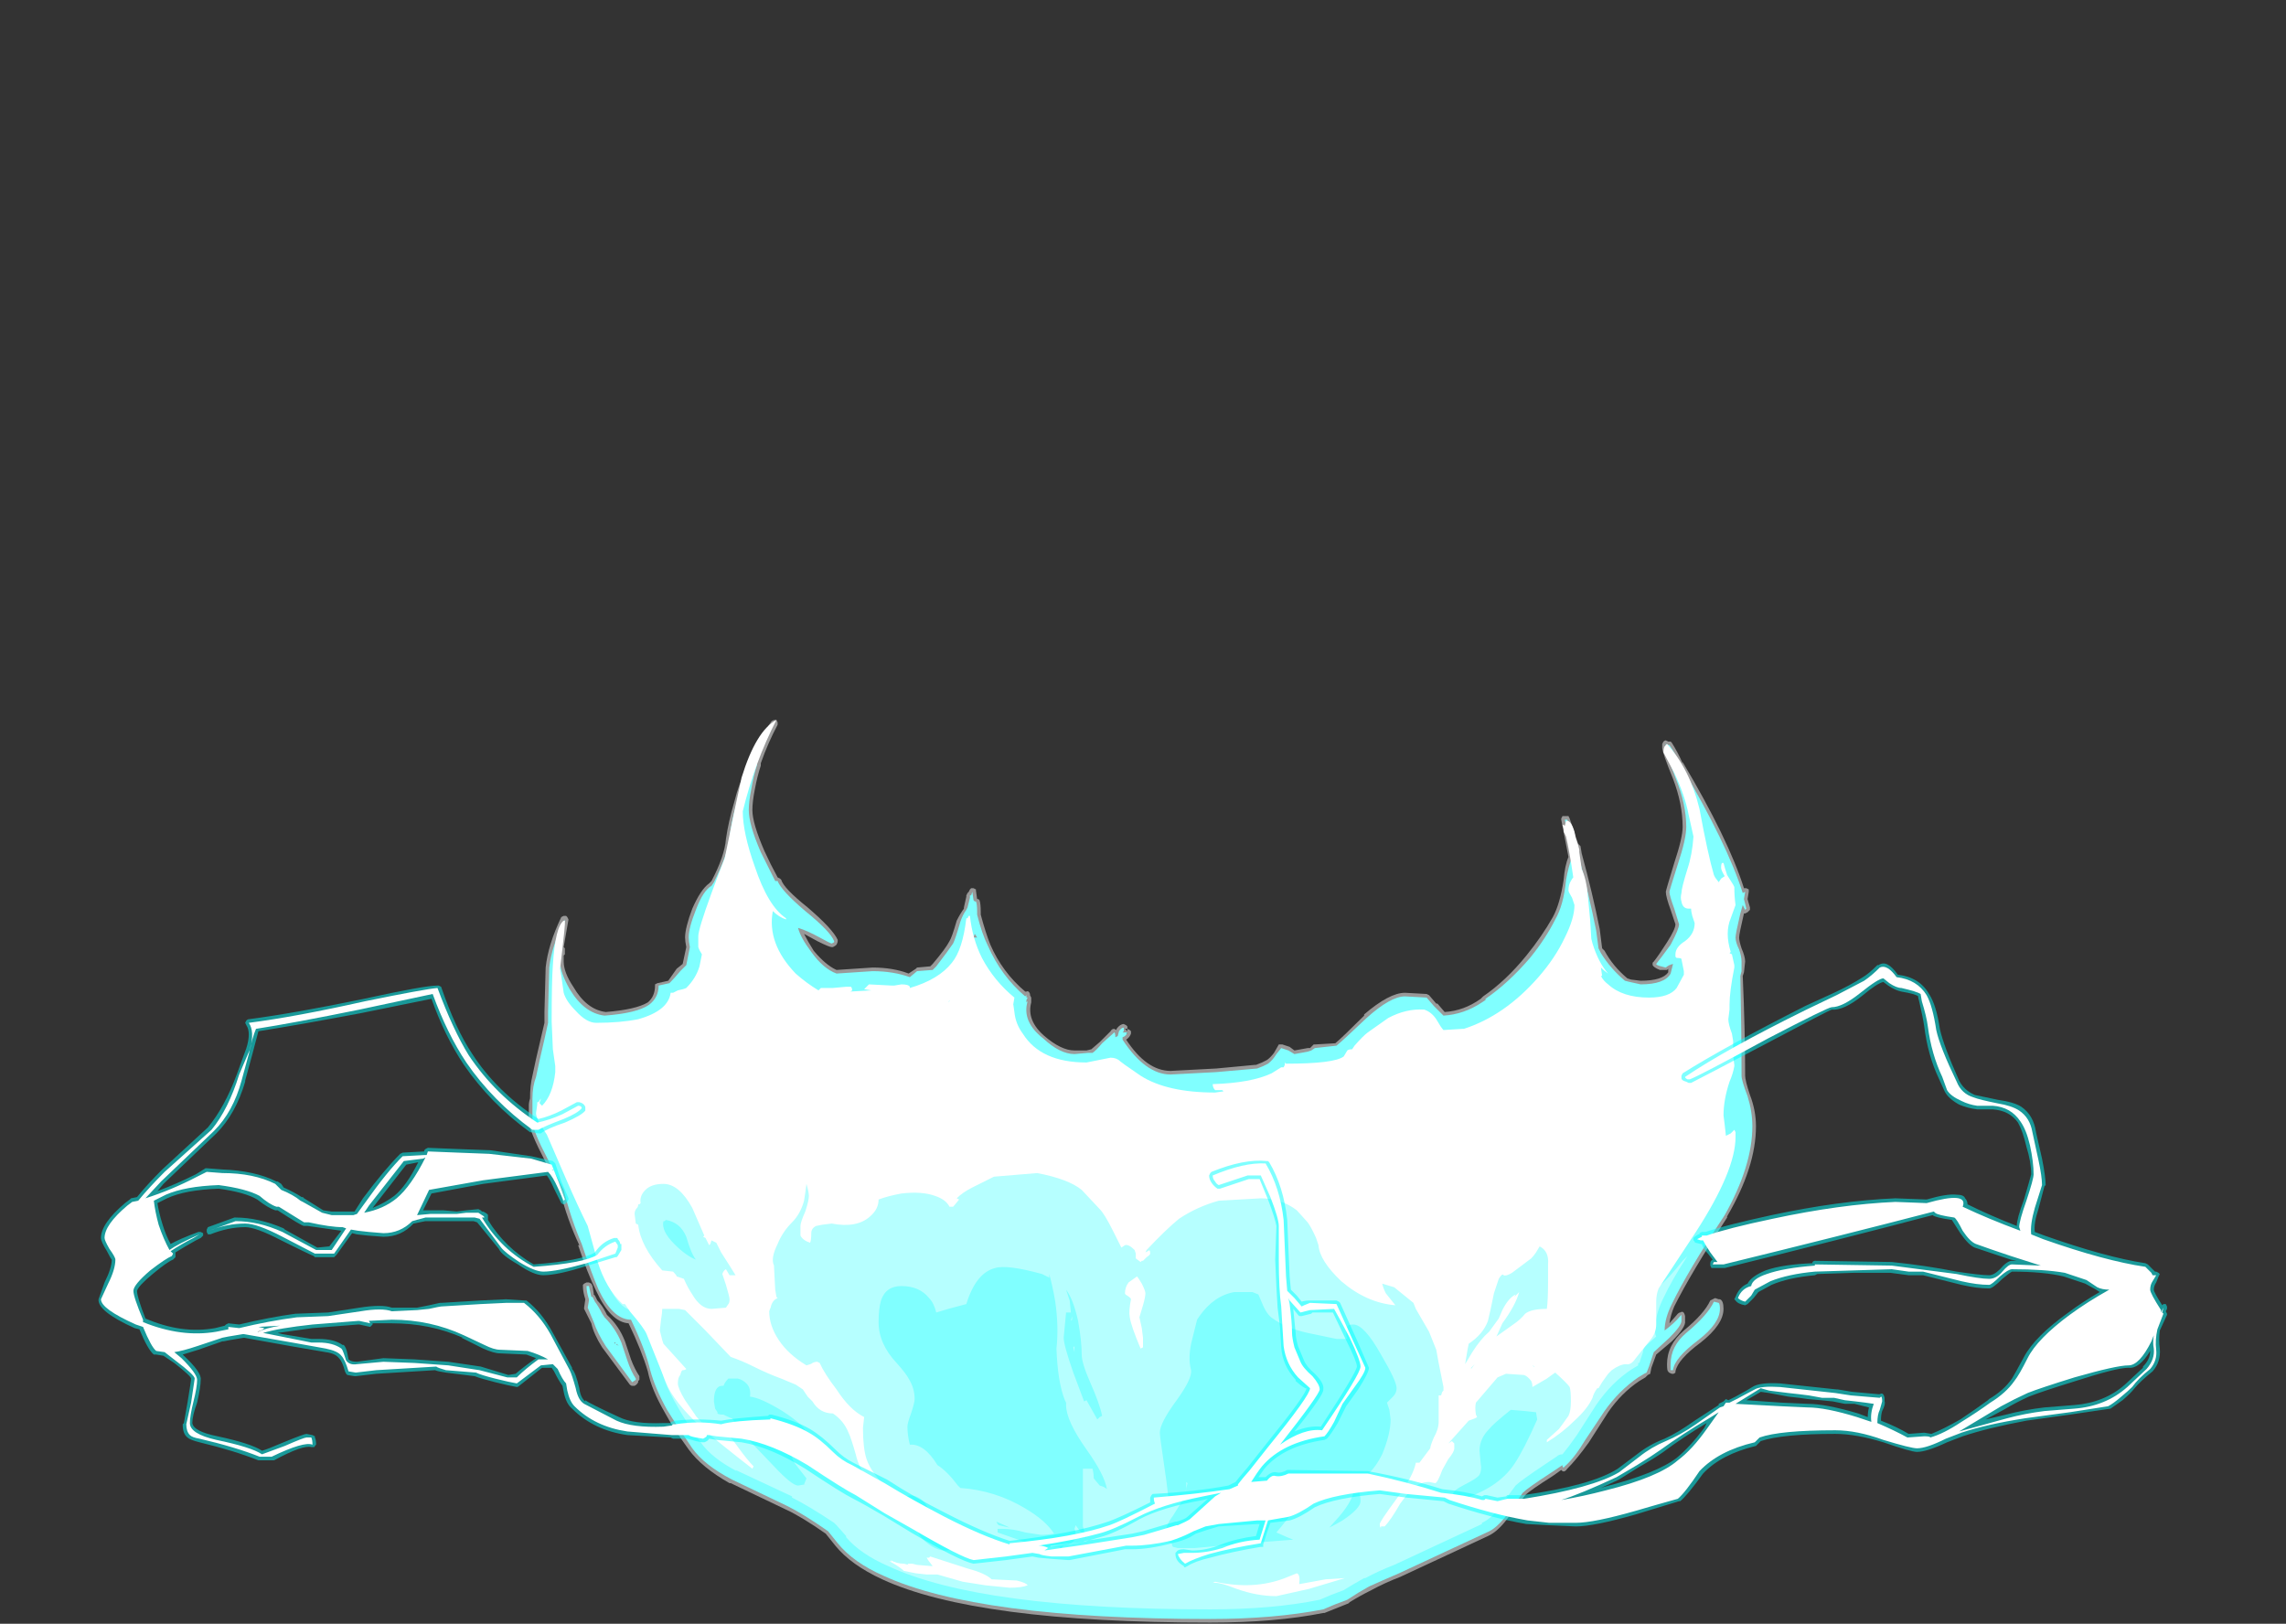 <?xml version="1.0" encoding="UTF-8" standalone="no"?>
<svg xmlns:ffdec="https://www.free-decompiler.com/flash" xmlns:xlink="http://www.w3.org/1999/xlink" ffdec:objectType="frame" height="472.85px" width="665.7px" xmlns="http://www.w3.org/2000/svg">
  <rect width="100%" height="100%" fill="#333333" stroke="none"/>
  <g transform="matrix(1.0, 0.0, 0.0, 1.0, 337.05, 458.85)">
    <use ffdec:characterId="1657" height="37.55" transform="matrix(7.0, 0.0, 0.0, 7.0, -308.35, -249.2)" width="86.05" xlink:href="#shape0"/>
  </g>
  <defs>
    <g id="shape0" transform="matrix(1.0, 0.0, 0.0, 1.0, 44.05, 35.6)">
      <path d="M24.6 -28.45 L24.55 -28.15 24.65 -27.8 24.65 -27.7 24.55 -27.6 24.45 -27.55 24.4 -27.55 Q24.2 -26.7 24.2 -26.55 24.2 -26.4 24.3 -26.1 24.45 -25.75 24.45 -25.55 L24.4 -25.1 24.35 -24.95 Q24.45 -22.65 24.45 -20.8 24.45 -20.6 24.65 -20.0 24.9 -19.35 24.9 -18.7 24.9 -17.0 23.7 -14.95 L23.7 -14.9 Q22.2 -12.6 21.5 -11.2 21.35 -10.85 21.3 -10.5 L21.65 -10.9 Q21.7 -10.95 21.75 -10.95 21.9 -11.05 21.95 -10.8 L21.95 -10.6 Q22.0 -10.35 21.4 -9.75 L20.75 -9.2 20.55 -8.65 20.5 -8.4 20.4 -8.35 20.3 -8.25 20.05 -8.1 Q19.3 -7.6 18.75 -6.8 L17.95 -5.55 Q17.45 -4.85 17.05 -4.45 16.95 -4.3 16.85 -4.35 L16.8 -4.4 16.45 -4.15 Q15.5 -3.55 15.3 -3.35 L14.65 -2.5 Q14.2 -1.85 13.75 -1.65 L10.1 0.05 Q9.45 0.3 8.9 0.6 8.4 0.85 8.0 1.1 L7.95 1.15 6.95 1.55 6.9 1.55 Q4.9 1.95 2.2 1.95 -7.55 1.95 -11.45 0.15 -12.75 -0.45 -13.4 -1.25 L-13.8 -1.75 Q-14.8 -2.45 -15.45 -2.75 L-17.75 -3.85 -17.8 -3.85 Q-18.95 -4.5 -19.5 -5.25 -20.15 -6.15 -20.5 -6.8 -21.05 -7.75 -21.2 -8.5 -21.45 -9.35 -22.0 -10.5 -22.75 -10.55 -23.35 -11.85 -23.7 -12.55 -24.1 -13.75 L-24.05 -13.75 Q-24.55 -14.8 -24.85 -16.0 L-25.45 -17.2 Q-26.15 -18.55 -26.15 -18.9 L-26.15 -19.55 Q-26.15 -19.7 -26.1 -19.85 -26.1 -20.4 -26.0 -20.8 L-25.85 -21.5 -25.5 -23.0 -25.5 -23.45 -25.45 -25.3 Q-25.35 -26.25 -24.8 -27.4 L-24.7 -27.45 -24.6 -27.45 -24.55 -27.4 -24.5 -27.3 -24.7 -26.15 -24.65 -26.1 -24.65 -25.85 -24.7 -25.8 -24.7 -25.55 Q-24.7 -25.1 -24.3 -24.5 -23.75 -23.55 -22.95 -23.45 -21.7 -23.55 -21.2 -23.85 -20.9 -24.1 -20.9 -24.55 L-20.9 -24.6 -20.8 -24.65 -20.35 -24.75 -20.0 -25.25 -19.75 -25.45 -19.6 -26.15 Q-19.65 -26.4 -19.65 -26.55 -19.65 -26.95 -19.35 -27.75 -19.0 -28.55 -18.65 -28.8 L-18.55 -28.9 Q-18.0 -29.95 -17.95 -30.65 -17.85 -31.35 -17.6 -32.2 -17.4 -33.0 -17.15 -33.4 L-17.05 -33.8 -16.95 -33.9 Q-16.55 -34.85 -16.05 -35.55 L-15.95 -35.6 -15.85 -35.6 -15.8 -35.5 -15.8 -35.4 Q-16.2 -34.65 -16.5 -33.8 -16.5 -33.75 -16.5 -33.7 -16.65 -33.25 -16.75 -32.7 -16.85 -32.2 -16.85 -31.85 -16.85 -31.3 -16.35 -30.15 -16.1 -29.6 -15.8 -29.05 L-15.7 -29.0 -15.65 -28.95 Q-15.55 -28.6 -14.55 -27.8 -13.5 -26.9 -13.3 -26.45 L-13.3 -26.4 Q-13.3 -26.35 -13.35 -26.25 -13.4 -26.2 -13.5 -26.15 L-13.55 -26.15 Q-13.65 -26.15 -14.15 -26.4 L-14.7 -26.7 Q-14.55 -26.4 -14.3 -26.0 -13.8 -25.4 -13.35 -25.2 L-11.85 -25.3 Q-11.0 -25.3 -10.35 -25.05 L-10.05 -25.25 -10.0 -25.3 -9.45 -25.35 -9.35 -25.45 Q-8.8 -26.1 -8.65 -26.4 -8.55 -26.55 -8.35 -27.25 -8.2 -27.55 -8.05 -27.75 L-8.05 -27.8 -7.95 -28.25 -7.95 -28.3 -7.9 -28.4 -7.85 -28.45 -7.8 -28.55 -7.75 -28.6 -7.65 -28.6 -7.55 -28.55 -7.55 -28.5 -7.5 -28.15 -7.45 -28.15 -7.4 -28.1 Q-7.35 -27.95 -7.35 -27.6 L-7.35 -27.5 Q-7.15 -26.75 -6.95 -26.25 -6.45 -25.1 -5.5 -24.3 L-5.45 -24.3 Q-5.35 -24.35 -5.3 -24.2 L-5.3 -24.15 -5.25 -24.05 -5.25 -23.85 Q-5.45 -23.1 -4.7 -22.45 -4.0 -21.85 -3.45 -21.85 L-2.95 -21.85 -2.75 -21.9 -2.4 -22.2 -1.95 -22.65 Q-1.9 -22.75 -1.8 -22.75 L-1.7 -22.7 -1.7 -22.75 Q-1.55 -22.95 -1.4 -22.95 L-1.3 -22.9 -1.25 -22.85 -1.25 -22.75 -1.15 -22.7 -1.1 -22.65 -1.1 -22.55 Q-1.15 -22.4 -1.3 -22.3 -0.45 -21.0 0.55 -21.0 L2.45 -21.1 4.05 -21.25 4.1 -21.25 4.35 -21.35 4.55 -21.45 Q4.7 -21.55 4.85 -21.75 L5.05 -22.1 5.2 -22.1 5.5 -22.0 5.7 -21.85 6.25 -21.95 6.35 -21.95 6.5 -22.1 6.55 -22.1 7.4 -22.15 Q7.7 -22.4 8.6 -23.3 L8.6 -23.35 Q9.65 -24.25 10.3 -24.25 L11.2 -24.2 11.3 -24.15 11.6 -23.8 11.65 -23.8 11.95 -23.45 Q12.75 -23.5 13.45 -24.0 L13.55 -24.1 Q14.5 -24.75 15.35 -25.8 16.0 -26.6 16.45 -27.4 16.75 -27.95 16.9 -28.95 16.95 -29.55 17.1 -29.9 L16.8 -31.45 16.8 -31.5 16.85 -31.6 17.1 -31.6 17.15 -31.5 17.5 -30.45 17.6 -30.35 17.65 -30.05 Q18.1 -28.4 18.4 -26.9 L18.5 -26.1 18.6 -26.0 Q18.95 -25.35 19.55 -24.85 L19.7 -24.8 20.1 -24.75 Q21.0 -24.75 21.25 -25.1 L21.25 -25.25 21.2 -25.2 20.9 -25.2 Q20.65 -25.3 20.6 -25.4 L20.6 -25.5 20.65 -25.55 Q20.85 -25.8 21.2 -26.35 21.55 -26.9 21.55 -27.1 L21.35 -27.7 Q21.15 -28.25 21.15 -28.45 21.15 -28.5 21.5 -29.65 21.85 -30.7 21.85 -31.15 21.85 -32.1 21.45 -33.15 21.0 -34.25 21.0 -34.45 L21.0 -34.6 21.05 -34.7 Q21.1 -34.75 21.15 -34.75 L21.25 -34.7 21.35 -34.7 21.4 -34.65 Q21.65 -34.25 21.85 -33.8 L21.85 -33.85 Q23.75 -30.65 24.4 -28.6 L24.5 -28.6 24.6 -28.55 24.6 -28.45 M23.1 -11.5 L23.2 -11.55 23.35 -11.5 23.4 -11.5 Q23.55 -11.45 23.55 -11.1 23.55 -10.45 22.6 -9.7 21.65 -9.0 21.55 -8.5 L21.55 -8.45 Q21.5 -8.4 21.45 -8.4 L21.4 -8.4 Q21.25 -8.45 21.25 -8.5 21.2 -8.5 21.2 -8.8 21.2 -9.6 21.9 -10.2 22.75 -10.9 23.0 -11.45 L23.1 -11.5 M-23.65 -12.2 L-23.55 -12.15 -23.5 -12.05 -23.45 -11.75 -23.45 -11.7 -23.4 -11.65 -23.3 -11.45 Q-23.1 -11.25 -22.95 -10.95 L-22.9 -10.85 Q-22.4 -10.4 -22.15 -9.75 L-21.9 -9.0 Q-21.75 -8.6 -21.55 -8.3 L-21.55 -8.15 -21.6 -8.1 -21.6 -8.05 Q-21.65 -7.95 -21.75 -7.9 L-21.85 -7.9 Q-21.9 -7.9 -21.95 -7.95 L-23.1 -9.5 Q-23.45 -10.05 -23.55 -10.5 L-23.85 -11.1 -23.85 -11.15 -23.8 -11.5 Q-23.9 -11.8 -23.9 -12.05 L-23.9 -12.1 -23.85 -12.15 -23.75 -12.2 -23.65 -12.2 M-1.3 -22.55 L-1.25 -22.55 -1.25 -22.6 -1.3 -22.6 -1.3 -22.55 M-1.35 -22.75 L-1.25 -22.65 -1.25 -22.75 -1.35 -22.75 M-9.25 -22.6 L-9.55 -22.65 -9.6 -22.65 -9.6 -22.4 -9.5 -22.3 -9.5 -22.2 Q-9.45 -22.0 -9.8 -21.95 L-10.1 -21.95 -10.0 -21.65 -9.95 -21.65 -9.95 -21.3 -10.0 -21.2 -9.95 -20.95 -9.95 -20.9 -9.55 -20.85 Q-9.25 -20.85 -9.05 -21.0 L-9.05 -21.05 -8.95 -21.05 -8.95 -21.1 Q-8.9 -21.25 -8.85 -21.35 L-8.85 -21.45 -8.75 -21.5 -8.6 -21.5 -8.6 -21.6 Q-8.65 -21.7 -8.9 -22.1 L-9.25 -22.6 M-22.65 -9.6 L-22.6 -9.55 -22.55 -9.7 -22.65 -9.6 M-22.4 -9.65 L-22.45 -9.6 -22.4 -9.6 -22.4 -9.65" fill="#ffffff" fill-opacity="0.502" fill-rule="evenodd" stroke="none"/>
      <path d="M24.45 -28.45 L24.4 -28.15 24.5 -27.75 24.45 -27.7 24.35 -27.9 24.25 -27.55 Q24.05 -26.7 24.05 -26.55 24.05 -26.35 24.2 -26.05 24.3 -25.75 24.3 -25.55 L24.3 -25.15 24.25 -24.95 Q24.3 -22.65 24.3 -20.8 24.3 -20.6 24.55 -19.95 24.75 -19.3 24.75 -18.7 24.75 -17.05 23.6 -15.0 22.05 -12.65 21.4 -11.3 21.1 -10.7 21.1 -10.2 21.5 -10.5 21.75 -10.8 L21.8 -10.85 21.8 -10.6 Q21.8 -10.4 21.3 -9.9 L20.65 -9.3 20.45 -8.7 20.35 -8.45 20.25 -8.4 20.0 -8.25 Q19.2 -7.7 18.6 -6.85 L17.8 -5.65 Q17.35 -4.9 16.95 -4.55 L16.9 -4.5 Q16.85 -4.5 16.85 -4.6 L16.4 -4.3 Q15.4 -3.65 15.2 -3.45 L14.55 -2.55 Q14.1 -1.95 13.7 -1.8 L10.05 -0.1 Q9.35 0.2 8.8 0.45 8.35 0.7 7.9 1.0 7.35 1.2 6.9 1.4 4.85 1.8 2.2 1.8 -7.5 1.8 -11.4 0.0 -12.65 -0.55 -13.3 -1.35 L-13.7 -1.85 Q-14.7 -2.55 -15.4 -2.9 L-17.7 -4.0 Q-18.85 -4.6 -19.35 -5.3 -20.0 -6.25 -20.4 -6.9 -20.9 -7.8 -21.1 -8.55 -21.3 -9.4 -21.9 -10.65 -22.65 -10.65 -23.25 -11.9 -23.55 -12.6 -23.95 -13.8 -24.4 -14.85 -24.7 -16.05 L-25.35 -17.3 Q-26.0 -18.55 -26.0 -18.9 L-26.0 -19.55 Q-26.0 -19.7 -26.0 -19.85 -26.0 -20.35 -25.85 -20.75 L-25.7 -21.45 Q-25.5 -22.3 -25.35 -23.0 L-25.35 -23.45 -25.3 -25.3 Q-25.2 -26.2 -24.65 -27.3 L-24.85 -26.05 -24.8 -26.05 -24.8 -25.8 -24.85 -25.55 Q-24.85 -25.1 -24.45 -24.4 -23.85 -23.4 -23.0 -23.3 -21.65 -23.4 -21.15 -23.75 -20.75 -24.05 -20.75 -24.55 L-20.3 -24.65 Q-20.1 -24.85 -19.85 -25.15 L-19.6 -25.4 -19.45 -26.15 Q-19.5 -26.4 -19.5 -26.55 -19.5 -26.95 -19.2 -27.7 -18.9 -28.5 -18.55 -28.7 L-18.45 -28.85 Q-17.9 -29.95 -17.8 -30.65 -17.75 -31.3 -17.5 -32.15 -17.25 -33.0 -17.0 -33.35 L-16.9 -33.75 -16.85 -33.75 Q-16.45 -34.75 -15.95 -35.45 -16.35 -34.65 -16.7 -33.75 L-16.65 -33.75 Q-16.8 -33.3 -16.9 -32.7 -17.0 -32.2 -17.0 -31.85 -17.0 -31.25 -16.5 -30.1 -16.2 -29.5 -15.9 -28.9 L-15.8 -28.9 Q-15.65 -28.5 -14.65 -27.65 -13.6 -26.8 -13.45 -26.4 L-13.45 -26.35 -13.55 -26.3 Q-13.6 -26.3 -14.05 -26.55 -14.6 -26.85 -14.95 -26.95 -14.85 -26.55 -14.4 -25.95 -13.9 -25.25 -13.35 -25.05 L-11.85 -25.15 Q-11.0 -25.15 -10.3 -24.9 L-10.0 -25.15 -9.35 -25.2 -9.2 -25.35 Q-8.7 -26.0 -8.5 -26.3 -8.4 -26.5 -8.2 -27.2 -8.1 -27.5 -7.95 -27.7 L-7.9 -27.8 -7.8 -28.2 -7.8 -28.3 -7.75 -28.3 -7.7 -28.45 -7.65 -28.1 -7.6 -28.05 -7.55 -28.05 Q-7.5 -27.95 -7.5 -27.6 L-7.5 -27.5 Q-7.3 -26.7 -7.05 -26.2 -6.5 -24.95 -5.5 -24.1 L-5.45 -24.15 -5.45 -24.05 -5.4 -24.05 -5.45 -23.95 -5.45 -23.85 -5.4 -23.9 Q-5.65 -23.05 -4.75 -22.35 -4.05 -21.7 -3.45 -21.7 L-2.9 -21.75 -2.7 -21.75 Q-2.55 -21.85 -2.3 -22.15 L-1.85 -22.55 -1.8 -22.6 Q-1.75 -22.6 -1.75 -22.4 L-1.65 -22.45 -1.6 -22.65 Q-1.5 -22.8 -1.4 -22.8 -1.4 -22.75 -1.4 -22.65 L-1.45 -22.6 -1.25 -22.6 Q-1.3 -22.45 -1.45 -22.4 L-1.45 -22.3 Q-0.5 -20.85 0.55 -20.85 L2.45 -20.95 4.15 -21.1 4.4 -21.2 Q4.5 -21.25 4.6 -21.3 4.8 -21.45 4.95 -21.7 L5.15 -21.95 5.45 -21.85 5.7 -21.7 6.25 -21.8 6.4 -21.85 6.55 -21.95 7.45 -22.05 Q7.7 -22.25 8.7 -23.2 9.7 -24.1 10.3 -24.1 L11.2 -24.05 11.5 -23.7 11.9 -23.3 Q12.75 -23.35 13.5 -23.85 L13.65 -23.95 13.65 -24.0 Q14.6 -24.65 15.5 -25.7 16.15 -26.5 16.55 -27.3 16.9 -27.9 17.0 -28.95 17.1 -29.5 17.25 -29.9 L16.95 -31.45 17.05 -31.45 17.4 -30.25 17.45 -30.3 17.5 -30.0 Q17.95 -28.35 18.25 -26.85 L18.35 -26.1 18.45 -25.9 Q18.85 -25.25 19.45 -24.75 L19.65 -24.7 20.1 -24.6 Q21.1 -24.6 21.35 -25.05 L21.45 -25.45 Q21.25 -25.4 21.15 -25.3 L20.95 -25.35 Q20.75 -25.4 20.75 -25.45 20.95 -25.7 21.35 -26.25 21.7 -26.9 21.7 -27.1 L21.5 -27.75 Q21.3 -28.3 21.3 -28.45 21.3 -28.5 21.65 -29.6 22.0 -30.65 22.0 -31.15 22.0 -32.1 21.55 -33.2 21.15 -34.25 21.15 -34.45 21.15 -34.65 21.15 -34.6 21.25 -34.55 21.3 -34.55 21.55 -34.2 21.75 -33.75 23.7 -30.45 24.35 -28.4 L24.45 -28.45 M21.35 -8.8 Q21.35 -9.55 22.0 -10.1 22.9 -10.85 23.15 -11.4 L23.35 -11.35 Q23.4 -11.3 23.4 -11.1 23.4 -10.5 22.5 -9.8 21.5 -9.05 21.45 -8.55 21.4 -8.55 21.35 -8.55 L21.35 -8.8 M-23.65 -11.45 L-23.65 -11.5 Q-23.75 -11.8 -23.75 -12.05 L-23.65 -12.05 -23.55 -11.6 -23.5 -11.6 -23.4 -11.4 Q-23.25 -11.2 -23.1 -10.9 L-23.0 -10.75 Q-22.55 -10.3 -22.3 -9.7 L-22.05 -8.95 Q-21.9 -8.5 -21.7 -8.2 L-21.7 -8.15 -21.85 -8.05 -22.95 -9.55 Q-23.3 -10.1 -23.45 -10.55 L-23.7 -11.15 -23.65 -11.45 M-7.6 -26.7 L-7.65 -26.55 -7.5 -26.55 -7.6 -26.7 M-10.15 -21.55 L-10.1 -21.55 -10.1 -20.9 -10.05 -20.8 Q-9.9 -20.7 -9.55 -20.7 -9.2 -20.7 -9.0 -20.9 L-8.9 -20.95 -8.85 -20.9 Q-8.8 -20.95 -8.85 -21.05 -8.75 -21.2 -8.75 -21.35 L-8.7 -21.35 Q-8.45 -21.35 -8.45 -21.4 L-8.5 -21.45 -8.5 -21.6 Q-8.5 -21.7 -8.8 -22.2 -9.1 -22.65 -9.2 -22.75 L-9.55 -22.8 -9.7 -22.75 Q-9.75 -22.7 -9.75 -22.45 -9.75 -22.35 -9.65 -22.3 L-9.65 -22.2 Q-9.65 -22.05 -10.3 -22.1 -10.15 -21.8 -10.15 -21.55 M-22.4 -9.55 L-22.5 -9.65 -22.5 -9.6 Q-22.45 -9.6 -22.4 -9.55 M-22.6 -9.7 L-22.55 -9.65 -22.55 -9.7 -22.6 -9.7" fill="#80ffff" fill-rule="evenodd" stroke="none"/>
      <path d="M-10.6 -22.65 Q-11.1 -22.4 -11.1 -21.8 -11.1 -21.35 -10.85 -21.05 -10.3 -20.35 -8.85 -20.35 -8.7 -20.35 -8.4 -20.5 -8.05 -20.65 -8.05 -21.0 -8.05 -21.55 -8.5 -22.05 -8.95 -22.45 -9.55 -22.65 -10.2 -22.8 -10.6 -22.65 M-24.8 -23.7 L-24.9 -23.75 -24.9 -23.95 -24.8 -23.7 M15.8 -6.5 L15.75 -6.8 15.3 -6.85 14.7 -6.9 Q13.95 -6.3 13.8 -6.1 13.4 -5.7 13.4 -5.2 L13.45 -4.65 Q13.5 -4.4 13.4 -4.2 13.3 -4.05 12.8 -3.8 12.3 -3.55 12.3 -3.4 12.3 -3.15 12.35 -3.15 L12.55 -3.15 Q14.15 -3.6 14.85 -4.65 15.25 -5.25 15.8 -6.5 M1.2 -3.9 L1.25 -3.85 1.15 -3.4 1.2 -3.65 1.2 -3.9 M7.9 -10.35 L7.85 -10.3 Q7.85 -9.95 7.9 -9.85 L7.45 -9.85 6.25 -10.1 Q5.35 -10.3 4.8 -10.7 4.55 -10.85 4.35 -11.35 L4.2 -11.7 3.95 -11.8 3.2 -11.8 Q2.35 -11.65 1.75 -10.8 L1.65 -10.65 1.45 -9.85 Q1.25 -9.1 1.4 -8.55 1.45 -8.2 0.8 -7.3 0.1 -6.35 0.1 -5.95 0.1 -5.8 0.25 -4.8 0.4 -3.8 0.45 -3.3 0.45 -3.25 0.8 -3.25 1.0 -3.25 1.05 -3.3 L1.15 -3.35 1.1 -3.25 Q1.0 -3.05 0.65 -2.5 0.35 -2.1 0.35 -1.8 0.35 -1.45 0.4 -1.45 0.4 -1.4 0.6 -1.35 0.6 -1.25 0.65 -1.2 L0.85 -1.15 1.55 -1.15 3.75 -1.35 5.65 -1.5 5.4 -1.6 4.95 -1.8 Q5.3 -2.2 6.05 -3.2 6.7 -4.05 7.55 -4.2 L7.95 -4.15 Q8.0 -4.1 8.1 -4.05 8.2 -4.0 8.2 -3.75 8.2 -3.2 7.55 -2.45 L7.15 -2.0 Q7.45 -2.15 7.7 -2.3 8.45 -2.8 8.45 -3.1 8.45 -3.35 8.35 -3.6 8.2 -3.85 8.2 -3.95 8.85 -4.05 9.35 -5.05 9.7 -5.9 9.7 -6.5 L9.65 -6.9 9.55 -7.2 9.8 -7.45 Q9.95 -7.6 9.95 -7.8 9.95 -8.1 9.3 -9.2 8.6 -10.45 8.15 -10.45 7.9 -10.45 7.9 -10.35 M18.35 -23.9 Q19.25 -23.2 20.15 -23.2 21.0 -23.2 21.85 -23.95 22.8 -24.9 22.8 -26.2 L22.85 -26.7 23.1 -25.85 22.95 -23.95 22.8 -22.0 Q22.8 -21.8 22.95 -21.0 23.1 -20.15 23.1 -19.95 L23.05 -18.05 Q23.3 -17.65 22.8 -17.05 L22.0 -16.1 Q21.2 -15.05 20.8 -14.2 20.6 -13.7 19.95 -13.05 19.5 -12.6 19.5 -12.15 19.5 -11.95 19.55 -11.85 19.65 -11.65 20.15 -11.65 20.7 -11.65 21.85 -13.1 L22.05 -13.3 Q21.4 -12.3 21.05 -11.55 L21.0 -11.45 Q20.7 -10.8 20.7 -10.2 20.7 -10.05 20.75 -9.95 L20.3 -9.55 Q20.2 -9.45 20.2 -9.3 L20.05 -8.85 20.0 -8.85 20.0 -8.75 19.75 -8.6 Q18.9 -8.05 18.25 -7.1 L17.45 -5.85 Q17.1 -5.35 16.85 -5.05 16.7 -5.05 16.6 -4.95 L16.15 -4.65 Q15.1 -3.95 14.9 -3.75 L14.2 -2.8 Q13.85 -2.35 13.5 -2.2 L13.5 -2.15 9.85 -0.45 Q9.2 -0.2 8.65 0.1 L8.6 0.1 Q8.15 0.35 7.75 0.6 7.2 0.8 6.75 1.0 4.8 1.4 2.2 1.4 -7.35 1.4 -11.2 -0.4 -12.35 -0.9 -12.95 -1.6 L-12.95 -1.65 -13.35 -2.1 -13.45 -2.2 Q-14.5 -2.9 -15.2 -3.25 L-15.2 -3.3 -17.55 -4.4 -17.5 -4.35 Q-18.55 -4.9 -19.0 -5.55 -19.65 -6.45 -20.0 -7.1 -20.5 -7.95 -20.65 -8.65 -20.9 -9.55 -21.55 -10.85 -21.6 -10.95 -21.7 -11.0 L-21.9 -11.05 Q-22.4 -11.15 -22.85 -12.1 -23.1 -12.6 -23.35 -13.4 -23.2 -13.45 -23.05 -13.6 -22.8 -13.8 -22.8 -14.1 -22.8 -14.45 -22.95 -16.2 L-23.05 -16.15 Q-23.05 -15.6 -23.2 -15.25 L-23.7 -17.3 Q-24.15 -19.25 -24.15 -19.65 L-24.0 -21.05 Q-23.8 -22.25 -23.8 -22.45 -23.8 -22.7 -23.85 -22.85 -23.5 -22.7 -23.15 -22.7 L-21.9 -23.0 -21.85 -23.05 Q-21.55 -23.1 -21.35 -23.15 L-20.7 -23.35 Q-19.95 -23.35 -19.65 -23.5 -19.25 -23.65 -18.95 -24.05 -18.7 -24.45 -18.35 -25.4 L-17.45 -27.8 Q-16.9 -27.4 -16.7 -26.7 -16.5 -25.9 -16.25 -25.7 -15.6 -25.1 -14.75 -24.6 -13.3 -23.65 -12.45 -23.65 -11.25 -23.65 -10.2 -24.15 -8.5 -25.0 -7.7 -25.25 -7.45 -24.9 -7.35 -24.1 -7.25 -23.2 -7.1 -22.85 -6.45 -21.3 -2.8 -20.75 -2.65 -20.6 -2.0 -20.4 -1.4 -20.2 -1.2 -20.15 -1.1 -20.15 0.6 -20.15 2.05 -20.15 2.05 -19.95 L2.05 -19.9 Q2.05 -19.65 2.15 -19.8 2.25 -19.9 2.05 -19.9 L4.3 -20.05 4.95 -20.3 Q5.5 -20.5 6.3 -20.75 6.4 -20.8 6.95 -21.1 7.55 -21.35 8.3 -21.3 8.5 -21.3 9.15 -21.6 9.75 -21.85 9.9 -21.85 L10.55 -21.75 11.05 -21.65 Q11.3 -21.7 11.75 -21.95 L12.3 -22.25 12.85 -22.3 13.45 -22.25 Q14.2 -22.25 14.65 -22.75 L15.3 -23.4 15.8 -23.95 Q16.5 -24.6 17.3 -25.1 17.6 -24.5 18.35 -23.9 M-8.1 -21.65 L-8.05 -21.4 -8.05 -21.5 -8.1 -21.65 M-3.75 -10.95 L-3.8 -10.95 -3.9 -9.9 Q-3.9 -9.6 -3.5 -8.45 L-3.05 -7.25 -2.95 -7.3 -2.5 -6.5 -2.4 -6.6 -2.3 -6.65 Q-2.4 -7.15 -2.8 -8.05 -3.15 -8.85 -3.15 -9.2 -3.15 -9.75 -3.3 -10.6 -3.5 -11.5 -3.8 -11.9 L-3.65 -11.45 -3.6 -10.95 -3.75 -10.95 M-4.5 -12.4 L-4.8 -12.55 Q-6.25 -12.95 -6.75 -12.8 -7.55 -12.6 -7.95 -11.3 L-8.7 -11.1 -9.2 -10.95 Q-9.3 -11.35 -9.5 -11.55 -9.9 -12.05 -10.65 -12.05 -11.3 -12.05 -11.5 -11.45 -11.6 -11.1 -11.6 -10.55 -11.6 -9.65 -10.85 -8.85 -10.45 -8.4 -10.35 -8.2 -10.1 -7.8 -10.1 -7.35 -10.1 -7.2 -10.25 -6.75 -10.4 -6.35 -10.4 -6.2 -10.4 -5.85 -10.3 -5.45 -9.7 -5.5 -9.15 -4.6 -8.75 -4.35 -8.3 -3.75 L-8.2 -3.65 Q-6.75 -3.55 -5.5 -2.8 -4.65 -2.3 -4.3 -1.75 -4.6 -1.7 -4.85 -1.7 L-5.5 -1.8 Q-6.0 -1.95 -6.45 -1.95 L-6.65 -1.95 -6.65 -1.8 -5.65 -1.45 -5.25 -1.25 -4.55 -1.2 -4.05 -1.2 -4.05 -1.1 -3.9 -1.25 -3.7 -1.3 Q-3.4 -1.4 -3.4 -1.7 -3.4 -1.85 -3.45 -1.95 L-3.4 -2.1 Q-3.2 -1.8 -2.95 -1.55 L-3.1 -2.05 -3.1 -4.45 -2.7 -4.45 Q-2.65 -4.25 -2.65 -4.05 L-2.4 -3.75 Q-2.2 -3.7 -2.1 -3.6 -2.2 -4.2 -2.95 -5.25 -3.8 -6.45 -3.8 -7.1 L-3.8 -7.2 -3.85 -7.3 Q-4.15 -8.05 -4.2 -9.45 -4.1 -10.35 -4.25 -11.4 -4.35 -12.0 -4.5 -12.55 L-4.5 -12.4 M-16.95 -7.45 Q-16.9 -7.8 -17.1 -8.0 -17.25 -8.15 -17.45 -8.2 L-17.85 -8.2 Q-18.0 -8.05 -18.05 -7.9 L-18.1 -7.9 Q-18.45 -7.9 -18.45 -7.25 L-18.4 -6.95 -18.3 -6.8 Q-18.35 -6.7 -18.05 -6.7 L-17.95 -6.65 Q-17.75 -6.55 -17.7 -6.55 L-17.4 -6.15 -17.0 -5.65 -15.95 -4.55 Q-15.2 -3.75 -14.95 -3.75 L-14.65 -3.8 -14.7 -3.8 -14.6 -4.05 -14.95 -4.5 Q-15.2 -4.8 -15.2 -4.95 -15.2 -5.15 -14.9 -5.5 -14.6 -5.8 -14.6 -5.9 -14.6 -6.2 -15.6 -6.85 -16.5 -7.4 -16.95 -7.45 M-20.45 -14.8 L-20.5 -14.75 -20.55 -14.75 Q-20.65 -14.35 -20.1 -13.8 -19.6 -13.3 -19.2 -13.15 -19.4 -13.4 -19.6 -14.1 -19.85 -14.7 -20.45 -14.8 M-3.55 -10.65 L-3.6 -10.6 -3.55 -10.8 -3.55 -10.65 M-9.0 -2.2 L-9.55 -2.2 -9.8 -2.05 Q-9.95 -1.95 -9.95 -1.8 -9.85 -1.55 -9.5 -1.3 -9.15 -1.05 -8.85 -1.05 -8.65 -1.05 -8.35 -1.15 L-8.05 -1.25 Q-8.3 -1.35 -8.35 -1.45 L-8.35 -1.6 Q-8.35 -1.7 -8.55 -1.95 -8.8 -2.2 -9.0 -2.2 M-9.85 -2.55 Q-9.65 -2.55 -9.55 -2.6 L-9.5 -2.7 Q-9.65 -3.1 -9.95 -3.25 -10.3 -3.45 -10.6 -3.2 -10.1 -2.55 -9.85 -2.55 M-3.45 -9.3 L-3.5 -9.5 -3.45 -9.55 -3.45 -9.3 M-6.6 -2.1 L-6.15 -2.0 -6.25 -2.05 -6.7 -2.25 -6.65 -2.15 -6.6 -2.1" fill="#b6ffff" fill-rule="evenodd" stroke="none"/>
      <path d="M23.5 -29.65 L23.55 -29.65 Q23.6 -29.45 23.7 -29.15 L23.95 -28.75 24.0 -28.65 Q24.0 -28.25 24.05 -27.9 L23.85 -27.35 Q23.6 -26.75 23.85 -25.95 L23.8 -25.9 23.9 -25.85 24.0 -25.4 24.0 -25.3 Q23.8 -24.3 23.8 -23.75 L23.8 -23.55 23.75 -23.15 Q23.75 -22.95 23.9 -22.55 L23.95 -22.25 23.95 -21.7 Q23.95 -21.6 24.0 -21.25 L24.0 -21.2 Q23.95 -20.9 23.8 -20.55 23.55 -19.8 23.55 -19.15 L23.6 -18.75 23.65 -18.3 23.85 -18.4 24.0 -18.55 24.05 -18.45 24.05 -18.25 Q24.05 -16.85 22.4 -14.3 L20.85 -11.95 Q20.75 -11.7 20.75 -11.4 L20.75 -10.45 Q20.75 -10.1 20.5 -9.8 L19.9 -9.05 Q19.7 -8.75 19.5 -8.8 19.25 -8.8 18.9 -8.55 L18.75 -8.4 18.5 -8.05 18.35 -7.8 18.3 -7.8 Q18.15 -7.6 18.1 -7.4 17.9 -6.95 17.35 -6.45 16.85 -5.95 16.2 -5.55 L16.2 -5.65 16.7 -6.1 16.85 -6.3 17.1 -6.65 Q17.2 -6.85 17.2 -7.25 17.2 -7.7 17.15 -7.85 17.05 -8.0 16.55 -8.45 16.4 -8.35 16.2 -8.2 L15.6 -7.85 Q15.6 -8.0 15.55 -8.1 15.4 -8.3 15.25 -8.35 L14.5 -8.4 14.15 -8.25 13.25 -7.2 Q13.2 -7.0 13.25 -6.7 L13.3 -6.6 Q13.25 -6.55 12.95 -6.45 L12.1 -5.5 12.25 -5.6 12.35 -5.5 12.35 -5.3 Q12.35 -5.15 12.1 -4.85 L11.85 -4.4 Q11.65 -3.85 11.55 -3.85 L11.3 -3.9 Q10.85 -3.9 10.5 -3.5 10.35 -3.35 10.1 -3.0 9.7 -2.3 9.45 -2.05 L9.3 -2.05 9.3 -2.0 Q9.25 -2.0 9.25 -2.15 9.25 -2.25 9.95 -3.2 10.65 -4.15 10.75 -4.7 L10.9 -4.7 11.35 -5.3 Q11.35 -5.4 11.5 -5.75 11.7 -6.1 11.7 -6.4 11.7 -7.1 11.7 -7.5 L11.8 -7.5 11.85 -7.65 11.9 -7.7 11.9 -7.85 11.7 -8.85 Q11.65 -9.15 11.6 -9.4 L11.3 -10.15 10.75 -11.1 10.65 -11.35 9.85 -12.0 9.35 -12.15 Q9.4 -11.95 9.5 -11.75 L9.9 -11.25 Q8.7 -11.35 7.65 -12.25 6.75 -13.1 6.7 -13.75 L6.6 -14.05 Q6.4 -14.5 6.25 -14.7 L5.8 -15.2 Q5.15 -15.7 4.3 -15.7 L2.55 -15.6 Q1.65 -15.35 0.9 -14.85 0.35 -14.4 -0.45 -13.55 L-0.5 -13.45 -0.4 -13.5 Q-0.3 -13.6 -0.3 -13.4 -0.3 -13.35 -0.45 -13.25 L-0.6 -13.1 -0.65 -13.1 -0.7 -13.05 -0.9 -13.2 -0.9 -13.4 -0.95 -13.55 Q-1.2 -13.8 -1.35 -13.75 L-1.5 -13.65 -1.85 -14.35 Q-2.2 -15.05 -2.4 -15.25 L-3.15 -16.05 Q-3.7 -16.5 -5.0 -16.75 L-6.8 -16.6 -7.7 -16.15 Q-8.1 -15.95 -8.35 -15.7 L-8.25 -15.65 Q-8.45 -15.4 -8.5 -15.35 L-8.65 -15.35 Q-8.8 -15.65 -9.25 -15.8 -9.8 -16.0 -10.65 -15.9 -11.2 -15.8 -11.6 -15.65 -11.6 -15.25 -11.95 -14.95 -12.5 -14.45 -13.55 -14.65 L-13.95 -14.6 -14.2 -14.55 Q-14.4 -14.45 -14.4 -14.25 -14.4 -13.95 -14.45 -13.85 -14.75 -13.95 -14.85 -14.15 L-14.85 -14.55 Q-14.85 -14.7 -14.65 -15.15 -14.5 -15.6 -14.5 -15.8 -14.5 -15.95 -14.6 -16.3 -14.65 -15.9 -14.7 -15.6 -14.85 -15.05 -15.2 -14.7 -15.6 -14.3 -15.8 -13.8 -16.1 -13.2 -15.95 -12.9 L-15.95 -12.85 -15.9 -11.9 -15.85 -11.6 -15.8 -11.55 Q-16.05 -11.45 -16.1 -11.1 L-16.1 -11.15 -16.15 -11.0 Q-16.15 -10.4 -15.75 -9.8 -15.35 -9.2 -14.6 -8.75 -14.4 -8.8 -14.35 -8.85 -14.25 -8.9 -14.15 -8.9 L-14.05 -8.85 Q-13.85 -8.4 -13.35 -7.75 -12.8 -6.9 -12.2 -6.6 L-12.25 -6.15 Q-12.25 -5.3 -12.1 -4.85 -11.9 -4.25 -11.15 -3.55 L-11.25 -3.45 Q-12.3 -3.95 -12.55 -5.05 -12.75 -5.75 -12.85 -5.95 -13.05 -6.45 -13.5 -6.75 -14.05 -6.75 -14.35 -7.25 L-14.55 -7.45 -14.75 -7.75 -15.05 -7.95 Q-15.4 -8.1 -15.65 -8.2 -16.2 -8.4 -16.8 -8.7 -17.3 -8.95 -17.75 -9.1 L-18.85 -10.25 -19.65 -11.05 -19.9 -11.1 -20.6 -11.1 Q-20.6 -10.95 -20.65 -10.65 L-20.7 -10.2 -20.6 -9.8 -20.55 -9.65 -19.6 -8.6 Q-19.65 -8.55 -19.75 -8.55 -19.8 -8.55 -19.85 -8.35 -19.95 -8.25 -19.95 -8.0 -19.95 -7.8 -19.65 -7.3 L-19.2 -6.65 -19.25 -6.7 Q-18.6 -5.9 -18.1 -6.05 -17.75 -5.8 -17.45 -5.35 -17.05 -4.8 -16.8 -4.55 L-16.85 -4.45 Q-18.2 -5.5 -18.9 -6.1 -20.15 -7.25 -20.45 -8.05 L-21.25 -10.05 Q-21.35 -10.3 -21.95 -11.0 L-22.15 -11.3 -22.25 -11.3 Q-22.95 -11.95 -23.3 -13.1 L-23.7 -14.55 Q-24.1 -15.35 -24.6 -16.5 L-25.4 -18.35 -25.5 -18.5 Q-25.85 -19.0 -25.85 -19.25 L-25.8 -19.6 -25.8 -19.7 -25.75 -19.7 -25.65 -19.85 Q-25.65 -19.8 -25.7 -19.7 L-25.7 -19.65 -25.6 -19.55 Q-25.15 -20.0 -25.05 -20.95 L-25.05 -21.2 -25.15 -21.9 -25.2 -23.05 Q-25.2 -24.75 -25.15 -25.4 -25.05 -27.0 -24.7 -27.25 L-24.65 -27.25 -24.65 -27.1 Q-24.65 -27.0 -24.75 -26.1 L-24.85 -25.25 -24.8 -24.95 -24.7 -24.25 Q-24.6 -23.9 -24.2 -23.5 -23.75 -23.0 -23.35 -23.0 -22.35 -23.0 -21.6 -23.15 -20.35 -23.5 -20.25 -24.25 L-20.15 -24.25 -19.95 -24.35 Q-19.7 -24.4 -19.6 -24.45 -19.2 -24.85 -19.05 -25.35 -19.0 -25.6 -18.95 -25.85 -19.05 -26.0 -19.1 -26.15 L-19.1 -26.6 Q-19.1 -26.9 -18.55 -28.4 -18.2 -29.35 -18.0 -29.85 -17.45 -32.55 -17.3 -33.2 -16.7 -35.15 -15.85 -35.6 -16.75 -33.85 -17.25 -31.8 -17.25 -30.9 -16.75 -29.5 -16.2 -27.85 -15.45 -27.35 L-15.45 -27.3 Q-15.75 -27.4 -16.0 -27.65 -16.25 -26.3 -15.05 -25.05 -14.6 -24.65 -14.1 -24.35 L-14.0 -24.45 -13.5 -24.45 -12.95 -24.5 -12.75 -24.5 Q-12.7 -24.45 -12.7 -24.35 -12.75 -24.3 -12.8 -24.3 L-11.9 -24.35 -12.2 -24.4 -12.0 -24.6 -11.05 -24.55 -10.95 -24.55 -10.65 -24.6 Q-10.35 -24.6 -10.3 -24.5 L-10.3 -24.45 Q-9.1 -24.8 -8.55 -25.5 -8.1 -26.05 -7.95 -27.35 L-7.9 -27.35 -7.85 -27.45 -7.8 -27.45 Q-7.7 -26.5 -7.3 -25.7 -6.8 -24.75 -5.95 -24.05 L-6.0 -23.75 -6.0 -23.8 -5.95 -23.45 Q-5.9 -22.95 -5.6 -22.55 -4.85 -21.35 -2.95 -21.35 L-1.95 -21.55 Q-1.7 -21.55 -1.55 -21.4 L-1.35 -21.25 -0.7 -20.8 Q0.4 -20.1 2.4 -20.1 L2.75 -20.15 2.7 -20.2 2.4 -20.2 Q2.3 -20.3 2.3 -20.45 3.9 -20.5 4.75 -20.9 L5.15 -21.15 5.25 -21.15 5.3 -21.25 Q5.3 -21.4 5.35 -21.3 7.35 -21.3 7.75 -21.6 L7.9 -21.85 Q7.95 -21.9 8.1 -21.9 L8.2 -22.05 Q8.55 -22.45 8.75 -22.6 L9.6 -23.2 Q10.35 -23.6 11.1 -23.55 11.4 -23.45 11.6 -23.15 11.8 -22.8 11.9 -22.7 L12.7 -22.75 12.75 -22.75 Q14.45 -23.3 15.85 -24.9 16.55 -25.7 16.95 -26.55 17.35 -27.35 17.35 -27.9 L17.25 -28.2 Q17.1 -28.45 17.1 -28.5 17.1 -28.75 17.2 -28.9 17.25 -29.0 17.3 -29.05 17.15 -30.1 17.0 -30.75 L16.9 -30.95 16.9 -31.05 16.85 -31.25 16.95 -31.2 17.0 -31.4 Q17.2 -31.45 17.35 -30.95 L17.4 -30.7 17.5 -30.4 17.55 -30.2 17.55 -30.1 17.65 -29.4 Q17.85 -28.95 17.9 -28.35 L18.0 -27.3 18.05 -26.5 18.1 -26.3 Q18.35 -25.5 18.75 -25.05 18.6 -25.15 18.45 -25.3 L18.5 -24.95 18.45 -24.95 Q18.55 -24.75 18.75 -24.6 19.35 -24.05 20.45 -24.05 21.3 -24.05 21.6 -24.45 L21.9 -25.0 21.9 -25.15 21.8 -25.65 Q21.8 -25.7 21.6 -25.7 L21.55 -25.75 21.55 -25.85 Q21.55 -26.15 21.95 -26.4 22.35 -26.7 22.35 -27.15 L22.25 -27.45 Q22.2 -27.65 22.2 -27.75 L22.1 -27.75 Q21.85 -27.75 21.8 -28.05 21.75 -28.2 21.8 -28.4 21.8 -28.6 22.05 -29.4 22.25 -30.0 22.3 -30.75 L22.1 -31.65 Q21.95 -32.45 21.5 -33.4 L21.05 -34.25 Q21.05 -34.4 21.1 -34.5 L21.2 -34.6 Q22.15 -33.55 22.55 -31.9 22.9 -30.0 23.15 -29.15 L23.2 -29.05 23.35 -28.85 23.45 -29.0 23.6 -29.1 Q23.45 -29.35 23.45 -29.45 23.45 -29.65 23.5 -29.65 M15.9 -13.7 L15.75 -13.45 Q15.65 -13.3 15.55 -13.2 L14.75 -12.6 Q14.5 -12.45 14.4 -12.5 14.35 -12.6 14.2 -12.35 L14.0 -11.75 Q13.85 -11.0 13.75 -10.6 13.55 -10.05 12.95 -9.65 L12.9 -9.4 12.8 -8.8 13.1 -9.3 Q13.45 -9.85 13.8 -10.15 L14.2 -10.7 14.35 -11.05 Q14.6 -11.55 14.9 -11.7 L14.85 -11.6 15.05 -11.8 Q14.9 -11.25 14.35 -10.5 L14.15 -10.05 14.1 -9.95 14.8 -10.45 Q15.1 -10.65 15.3 -10.9 15.55 -11.1 16.2 -11.1 16.25 -11.45 16.25 -12.2 L16.25 -12.95 Q16.3 -13.5 15.9 -13.7 M13.05 -8.65 L13.05 -8.6 13.2 -8.8 13.05 -8.65 M15.6 -8.75 L15.65 -8.7 15.7 -8.7 15.6 -8.75 M7.0 0.15 L7.8 0.1 6.3 0.55 4.95 0.85 Q4.15 0.85 3.3 0.55 2.55 0.25 2.3 0.3 L2.4 0.25 Q4.0 0.6 5.3 0.1 L5.8 -0.1 Q5.95 -0.05 5.9 0.35 L7.0 0.15 M-8.65 -23.95 L-8.7 -23.85 -8.65 -23.9 -8.65 -23.95 M-21.6 -15.45 Q-21.6 -15.35 -21.65 -15.3 -21.75 -15.2 -21.75 -15.05 L-21.7 -14.65 -21.6 -14.6 Q-21.5 -13.7 -20.6 -12.7 L-20.15 -12.65 Q-20.0 -12.5 -20.0 -12.45 L-19.7 -12.35 Q-19.55 -12.0 -19.35 -11.7 -19.0 -11.1 -18.55 -11.1 L-17.95 -11.15 -17.85 -11.3 Q-17.8 -11.35 -17.8 -11.5 -17.8 -11.6 -17.95 -12.1 L-18.1 -12.55 Q-18.05 -12.7 -17.95 -12.75 L-17.8 -12.5 -17.55 -12.5 Q-17.7 -12.75 -18.15 -13.45 L-18.35 -13.85 -18.55 -13.95 -18.6 -13.8 -18.65 -13.75 -18.8 -14.05 -18.9 -14.1 -18.85 -14.15 -19.35 -15.3 Q-19.9 -16.3 -20.55 -16.3 -21.05 -16.3 -21.3 -16.05 -21.55 -15.8 -21.5 -15.5 L-21.55 -15.45 -21.6 -15.45 M-1.2 -12.2 L-0.85 -12.45 Q-0.8 -12.4 -0.65 -12.15 -0.5 -11.85 -0.5 -11.75 -0.5 -11.6 -0.6 -11.25 L-0.75 -10.75 -0.65 -10.3 -0.6 -9.9 Q-0.6 -9.6 -0.6 -9.5 L-0.7 -9.45 Q-1.1 -10.4 -1.15 -10.75 -1.2 -11.0 -1.1 -11.5 -1.1 -11.55 -1.25 -11.65 -1.35 -11.7 -1.35 -11.75 -1.35 -12.0 -1.2 -12.2 M-11.4 -0.85 L-11.4 -0.85 M-11.1 -0.65 Q-10.85 -0.5 -10.55 -0.5 L-10.35 -0.45 -10.4 -0.5 -10.2 -0.5 -10.0 -0.45 -9.4 -0.4 -9.35 -0.4 Q-9.55 -0.65 -9.6 -0.75 L-9.5 -0.75 -9.45 -0.8 -7.9 -0.3 Q-7.15 -0.1 -6.9 0.15 L-5.85 0.2 Q-5.45 0.3 -5.4 0.4 -5.65 0.5 -6.15 0.5 L-7.15 0.4 -8.1 0.25 -9.15 -0.05 -9.6 -0.05 -10.05 -0.1 -10.55 -0.2 -10.6 -0.25 Q-10.85 -0.45 -11.15 -0.6 L-11.05 -0.6 -11.1 -0.65" fill="#ffffff" fill-rule="evenodd" stroke="none"/>
      <path d="M22.1 -20.5 L22.0 -20.55 Q21.8 -20.6 21.8 -20.7 21.8 -20.75 21.8 -20.8 L21.85 -20.9 Q23.6 -22.0 26.95 -23.7 L28.15 -24.25 Q28.8 -24.55 29.35 -24.9 29.6 -25.05 29.95 -25.4 L30.0 -25.4 Q30.35 -25.65 30.8 -25.0 31.7 -24.9 32.1 -24.2 32.4 -23.75 32.55 -22.75 32.7 -22.05 33.35 -20.6 33.55 -20.2 34.0 -20.0 34.25 -19.95 34.95 -19.8 35.65 -19.7 35.95 -19.5 36.45 -19.15 36.55 -18.45 L36.8 -17.35 Q36.95 -16.6 36.95 -16.25 L36.9 -16.2 36.65 -15.25 Q36.45 -14.65 36.5 -14.3 L36.9 -14.15 Q39.45 -13.25 41.1 -13.0 L41.2 -12.95 41.5 -12.65 41.55 -12.65 41.65 -12.6 41.7 -12.55 41.65 -12.45 41.55 -12.2 Q41.45 -12.05 41.45 -11.9 41.45 -11.8 41.8 -11.25 L41.85 -11.3 41.95 -11.3 42.0 -11.2 42.0 -11.1 41.95 -11.0 42.0 -10.9 42.0 -10.85 41.7 -10.2 Q41.65 -9.8 41.7 -9.45 41.75 -8.9 41.4 -8.5 40.9 -8.1 40.65 -7.8 40.5 -7.6 40.15 -7.3 39.8 -7.05 39.65 -6.95 L37.95 -6.7 36.15 -6.45 Q34.55 -6.15 33.5 -5.8 L32.85 -5.55 Q32.0 -5.15 31.6 -5.15 31.35 -5.15 30.2 -5.55 29.05 -5.9 28.2 -5.9 26.0 -5.9 25.1 -5.6 L24.9 -5.4 Q23.45 -5.05 22.7 -4.25 22.05 -3.35 21.75 -3.1 L21.7 -3.1 19.9 -2.55 Q18.15 -2.05 17.4 -2.05 L16.3 -2.1 15.35 -2.15 Q13.9 -2.4 12.1 -3.0 L11.9 -3.1 10.35 -3.25 9.25 -3.4 Q7.4 -3.25 6.55 -2.85 5.9 -2.4 5.5 -2.3 L4.7 -2.2 Q4.55 -1.8 4.4 -1.3 L4.4 -1.2 Q4.35 -1.2 4.3 -1.2 3.1 -1.0 2.2 -0.75 1.55 -0.6 1.25 -0.4 L1.15 -0.35 Q1.1 -0.35 1.1 -0.4 0.75 -0.6 0.75 -0.9 L0.75 -0.95 0.8 -1.0 Q0.85 -1.1 1.1 -1.1 L1.45 -1.05 Q2.05 -1.05 2.65 -1.3 3.3 -1.55 4.1 -1.65 L4.25 -2.15 4.15 -2.15 2.55 -2.05 2.05 -1.9 1.6 -1.75 1.35 -1.6 Q1.05 -1.45 0.6 -1.35 -0.35 -1.1 -1.05 -1.1 L-1.35 -1.1 -3.65 -0.65 -3.7 -0.65 -4.4 -0.7 -4.95 -0.75 -5.2 -0.8 -6.3 -0.65 -7.65 -0.5 Q-8.2 -0.6 -10.25 -1.8 L-11.4 -2.5 Q-12.25 -3.0 -12.65 -3.2 -13.15 -3.45 -14.65 -4.45 -16.1 -5.35 -17.3 -5.55 L-18.35 -5.65 -18.65 -5.7 Q-18.7 -5.6 -18.85 -5.55 L-18.95 -5.55 -19.2 -5.6 -19.55 -5.7 -20.15 -5.7 -20.25 -5.75 -22.05 -5.85 Q-23.45 -6.05 -24.35 -6.95 -24.6 -7.15 -24.7 -7.65 L-24.75 -7.9 Q-24.9 -8.1 -25.1 -8.5 L-25.2 -8.65 -25.6 -8.65 -26.55 -7.9 Q-26.6 -7.85 -26.65 -7.85 -26.95 -7.9 -27.55 -8.05 -28.15 -8.2 -28.4 -8.3 L-29.6 -8.45 Q-29.95 -8.5 -30.05 -8.55 L-32.5 -8.4 -33.35 -8.3 -33.4 -8.3 -33.7 -8.35 -33.75 -8.4 -33.8 -8.5 Q-33.9 -8.9 -34.05 -9.05 -34.2 -9.25 -34.6 -9.3 L-36.05 -9.55 -38.0 -9.9 -38.6 -9.8 -38.85 -9.75 -38.9 -9.75 -39.9 -9.4 -40.55 -9.2 -40.5 -9.15 Q-39.75 -8.45 -39.8 -8.15 -39.8 -7.85 -39.95 -7.2 -40.15 -6.65 -40.15 -6.35 -40.1 -6.0 -39.1 -5.8 -37.7 -5.5 -37.25 -5.2 -37.05 -5.25 -36.35 -5.55 -35.5 -5.9 -35.4 -5.9 L-35.15 -5.85 -35.05 -5.8 -35.05 -5.75 Q-35.0 -5.65 -35.0 -5.45 L-35.05 -5.4 Q-35.05 -5.35 -35.1 -5.35 L-35.2 -5.35 Q-35.55 -5.45 -36.75 -4.8 L-37.4 -4.8 Q-38.4 -5.2 -39.85 -5.55 -40.25 -5.65 -40.35 -5.75 -40.55 -5.9 -40.55 -6.3 L-40.5 -6.35 -40.35 -7.2 Q-40.2 -8.1 -40.2 -8.2 -40.2 -8.3 -40.9 -8.85 L-41.35 -9.15 -41.65 -9.2 Q-41.7 -9.2 -41.75 -9.2 -42.0 -9.4 -42.35 -10.25 L-42.55 -10.3 Q-44.1 -11.0 -44.05 -11.5 L-43.8 -12.2 Q-43.5 -12.8 -43.5 -13.15 -43.55 -13.2 -43.7 -13.5 -43.95 -13.9 -43.95 -14.05 -43.95 -14.65 -42.95 -15.5 L-42.75 -15.65 -42.7 -15.7 -42.45 -15.75 Q-42.05 -16.25 -41.4 -16.9 L-39.5 -18.65 Q-38.8 -19.5 -38.3 -20.85 L-37.9 -21.95 Q-37.7 -22.6 -37.9 -22.9 L-37.95 -23.0 -37.9 -23.1 Q-37.85 -23.15 -37.8 -23.15 -35.9 -23.4 -33.0 -24.0 -30.5 -24.55 -29.95 -24.55 L-29.9 -24.55 -29.8 -24.5 Q-29.2 -22.75 -28.5 -21.7 -27.5 -20.15 -25.75 -19.0 -25.3 -19.1 -24.8 -19.35 L-24.15 -19.7 -24.05 -19.7 Q-23.85 -19.65 -23.8 -19.5 L-23.8 -19.35 Q-23.95 -19.15 -24.65 -18.85 -25.4 -18.6 -25.65 -18.4 L-25.75 -18.4 -26.05 -18.45 -26.1 -18.45 Q-27.75 -19.65 -28.85 -21.25 -29.65 -22.45 -30.2 -24.0 L-33.15 -23.4 Q-35.8 -22.9 -37.4 -22.65 -37.5 -22.25 -37.65 -21.7 L-37.95 -20.6 -37.95 -20.55 Q-38.35 -19.2 -39.15 -18.4 L-41.35 -16.3 -41.6 -16.0 Q-40.8 -16.3 -40.0 -16.7 L-39.6 -16.95 -39.55 -16.95 -38.9 -16.9 Q-37.55 -16.85 -36.65 -16.4 L-36.6 -16.4 -36.45 -16.3 -36.35 -16.15 Q-35.9 -15.95 -35.6 -15.75 L-35.55 -15.75 -35.5 -15.7 -34.7 -15.2 -34.35 -15.15 -33.4 -15.15 -33.05 -15.7 Q-32.15 -16.9 -31.5 -17.55 L-31.4 -17.6 -30.5 -17.65 -30.5 -17.7 -30.45 -17.75 -30.35 -17.8 -29.1 -17.75 -27.75 -17.7 -26.05 -17.45 -25.15 -17.25 -25.05 -17.15 -24.8 -16.4 -24.5 -15.7 -24.5 -15.65 -24.55 -15.55 -24.6 -15.5 Q-24.65 -15.45 -24.7 -15.45 -24.75 -15.45 -24.8 -15.5 -24.85 -15.6 -25.1 -16.1 -25.25 -16.45 -25.4 -16.65 L-28.05 -16.3 -30.2 -15.9 -30.55 -15.2 -29.7 -15.2 -29.15 -15.15 -28.75 -15.2 -28.25 -15.25 -28.15 -15.2 -28.1 -15.15 -28.05 -15.15 Q-27.85 -15.05 -27.85 -15.0 -27.85 -14.9 -27.85 -14.85 L-27.85 -14.8 Q-27.15 -13.65 -25.95 -12.95 -23.95 -13.1 -23.4 -13.45 -23.1 -13.9 -22.6 -14.05 L-22.5 -14.05 Q-22.45 -14.05 -22.45 -14.0 -22.35 -13.9 -22.35 -13.8 L-22.3 -13.8 -22.3 -13.55 -22.45 -13.3 -22.5 -13.25 -22.55 -13.25 -23.7 -12.9 Q-24.95 -12.5 -25.55 -12.5 -25.95 -12.5 -26.6 -12.95 -27.3 -13.35 -27.4 -13.6 L-28.3 -14.7 -28.45 -14.75 -30.45 -14.75 -30.95 -14.65 Q-31.45 -14.1 -32.2 -14.1 L-32.85 -14.15 -33.3 -14.2 -33.5 -14.25 -34.15 -13.35 -34.25 -13.25 -35.05 -13.25 -35.1 -13.3 Q-35.35 -13.4 -36.45 -13.95 -37.5 -14.5 -37.95 -14.5 -38.65 -14.5 -39.4 -14.2 L-39.5 -14.2 -39.55 -14.3 -39.55 -14.4 -39.5 -14.5 -38.4 -14.9 -38.35 -14.9 Q-37.4 -14.9 -36.35 -14.45 L-36.3 -14.4 -34.95 -13.65 -34.45 -13.7 -33.95 -14.35 -35.35 -14.55 -35.5 -14.55 Q-35.6 -14.55 -36.6 -15.2 L-36.7 -15.2 Q-37.0 -15.3 -37.45 -15.65 -37.95 -15.95 -39.05 -16.1 -40.45 -16.05 -41.2 -15.7 L-41.6 -15.5 Q-41.55 -15.15 -41.4 -14.65 -41.25 -14.15 -41.05 -13.8 -40.7 -14.0 -39.9 -14.3 L-39.8 -14.3 -39.7 -14.25 Q-39.7 -14.2 -39.7 -14.15 L-39.8 -14.05 -40.0 -13.95 Q-40.45 -13.7 -40.85 -13.45 L-40.85 -13.25 -40.95 -13.15 Q-41.2 -13.05 -41.8 -12.55 -42.4 -12.05 -42.45 -11.85 -42.45 -11.6 -42.1 -10.7 -40.6 -10.05 -39.2 -10.3 L-38.8 -10.4 -38.75 -10.45 -38.65 -10.5 -38.2 -10.45 Q-36.95 -10.75 -35.85 -10.9 L-35.8 -10.9 -34.5 -10.95 -33.2 -11.15 Q-32.25 -11.3 -31.85 -11.15 L-30.8 -11.15 -30.3 -11.25 -29.85 -11.35 -29.8 -11.35 -28.15 -11.45 -27.1 -11.5 -26.35 -11.45 -26.25 -11.45 Q-25.6 -10.95 -25.15 -10.1 L-24.35 -8.65 -24.35 -8.6 Q-24.2 -8.45 -24.05 -7.8 -24.0 -7.4 -23.8 -7.25 L-23.8 -7.3 Q-23.6 -7.15 -22.4 -6.6 -21.8 -6.3 -20.55 -6.35 L-20.25 -6.35 -20.25 -6.4 -20.2 -6.4 -20.1 -6.45 -20.05 -6.45 Q-19.15 -6.55 -18.15 -6.45 -17.65 -6.55 -16.2 -6.65 L-16.15 -6.7 -16.05 -6.7 Q-15.05 -6.45 -14.45 -6.1 -13.95 -5.8 -13.4 -5.25 -13.05 -4.9 -12.65 -4.7 L-11.25 -4.0 Q-10.1 -3.25 -8.8 -2.6 -7.25 -1.8 -6.15 -1.45 -3.5 -1.75 -2.05 -2.25 -1.6 -2.4 -0.3 -3.05 L-0.3 -3.25 -0.25 -3.35 -0.2 -3.4 Q1.65 -3.5 2.95 -3.75 L3.25 -3.9 3.45 -4.15 3.75 -4.5 4.5 -5.45 Q6.2 -7.55 6.2 -7.8 6.15 -7.75 5.75 -8.1 L5.75 -8.15 Q5.2 -8.75 5.15 -9.5 L5.1 -10.35 5.0 -11.15 Q4.95 -11.85 4.9 -13.15 L4.95 -14.55 Q4.9 -14.85 4.6 -15.65 L4.25 -16.5 3.8 -16.5 2.6 -16.1 2.5 -16.1 Q2.35 -16.2 2.25 -16.35 2.15 -16.5 2.15 -16.65 L2.2 -16.75 2.25 -16.8 Q3.6 -17.35 4.55 -17.25 L4.6 -17.25 4.65 -17.2 Q5.25 -16.2 5.4 -14.8 L5.5 -12.45 5.55 -11.9 5.8 -11.65 6.0 -11.4 Q6.15 -11.45 6.35 -11.45 L7.45 -11.45 7.55 -11.4 7.6 -11.35 8.3 -9.8 8.8 -8.65 Q8.8 -8.45 8.35 -7.75 L7.85 -7.05 7.5 -6.35 Q7.2 -5.85 7.05 -5.7 L6.95 -5.65 Q5.25 -5.4 4.45 -4.45 L4.2 -4.1 4.5 -4.1 Q4.75 -4.35 4.95 -4.3 5.15 -4.25 5.4 -4.4 L5.45 -4.4 8.75 -4.35 Q10.4 -4.05 11.85 -3.6 12.85 -3.5 13.5 -3.3 L13.6 -3.35 13.7 -3.35 14.15 -3.25 14.5 -3.3 14.55 -3.35 15.2 -3.35 Q18.05 -3.75 19.15 -4.45 L19.95 -5.05 Q20.45 -5.45 21.1 -5.7 21.65 -5.95 22.35 -6.45 L23.35 -7.1 23.35 -7.15 23.55 -7.25 23.65 -7.35 23.75 -7.3 24.05 -7.45 Q24.6 -7.75 24.75 -7.85 25.05 -8.05 25.9 -8.0 L28.25 -7.75 28.3 -7.75 28.9 -7.65 30.0 -7.55 30.05 -7.55 Q30.2 -7.65 30.25 -7.4 L30.25 -7.25 Q30.3 -7.15 30.15 -6.85 30.1 -6.7 30.1 -6.45 30.75 -6.2 31.25 -5.9 L31.9 -5.95 32.2 -5.9 Q32.7 -6.1 33.4 -6.5 34.0 -6.9 34.55 -7.3 L34.6 -7.35 Q35.2 -7.7 35.55 -8.2 35.7 -8.45 36.05 -9.1 36.5 -9.95 37.9 -10.95 38.5 -11.4 39.2 -11.8 L39.05 -11.9 38.6 -12.15 37.7 -12.45 Q36.85 -12.65 35.55 -12.65 35.45 -12.6 35.15 -12.35 34.75 -11.95 34.6 -11.95 34.1 -11.95 33.45 -12.1 L31.85 -12.5 31.25 -12.5 30.5 -12.6 28.95 -12.6 27.45 -12.55 27.35 -12.5 Q26.25 -12.4 25.55 -12.1 L25.0 -11.8 24.8 -11.55 24.55 -11.3 24.45 -11.25 Q24.15 -11.3 24.05 -11.45 L24.0 -11.5 24.05 -11.6 Q24.2 -12.0 24.55 -12.15 24.7 -12.45 25.3 -12.7 26.0 -12.95 27.25 -13.0 L27.25 -13.05 Q27.3 -13.1 27.35 -13.1 L30.55 -13.05 Q32.0 -12.9 33.25 -12.65 34.25 -12.5 34.6 -12.5 34.8 -12.5 35.05 -12.75 35.35 -13.1 35.55 -13.1 L35.75 -13.1 35.5 -13.15 34.0 -13.65 Q33.75 -13.75 33.4 -14.25 L33.05 -14.8 Q32.35 -14.9 32.25 -15.0 28.45 -14.0 23.6 -12.8 L23.05 -12.8 23.0 -12.9 23.0 -13.0 Q23.0 -13.1 23.1 -13.15 L22.9 -13.4 Q22.7 -13.6 22.65 -13.8 L22.6 -13.8 22.4 -13.85 Q22.35 -13.85 22.35 -13.9 L22.3 -13.95 22.3 -14.05 22.35 -14.1 22.5 -14.2 22.55 -14.2 22.55 -14.25 22.65 -14.3 22.8 -14.3 Q23.7 -14.6 25.55 -15.0 28.35 -15.6 30.7 -15.7 L32.0 -15.65 Q32.85 -15.9 33.25 -15.85 33.55 -15.85 33.6 -15.7 33.7 -15.6 33.7 -15.45 34.6 -15.0 35.75 -14.55 35.75 -14.85 36.05 -15.65 36.3 -16.5 36.35 -16.7 36.35 -17.2 36.15 -17.85 36.0 -18.5 35.8 -18.85 35.45 -19.35 34.75 -19.4 L34.1 -19.4 Q33.7 -19.45 33.35 -19.6 32.9 -19.85 32.75 -20.15 L32.5 -20.7 Q32.05 -21.65 31.9 -22.85 31.85 -23.2 31.7 -23.85 L31.65 -24.05 31.65 -24.1 Q31.55 -24.2 30.95 -24.3 30.7 -24.35 30.4 -24.55 L30.2 -24.7 Q29.95 -24.65 29.35 -24.15 28.55 -23.5 28.05 -23.55 27.9 -23.5 25.45 -22.2 22.6 -20.7 22.2 -20.5 L22.1 -20.5 M5.9 -10.8 L5.85 -10.85 5.65 -11.1 5.75 -10.1 Q5.75 -9.9 5.85 -9.55 L6.1 -8.95 Q6.2 -8.7 6.55 -8.4 6.95 -8.0 6.9 -7.75 6.95 -7.55 5.7 -6.0 6.3 -6.25 6.8 -6.2 8.25 -8.4 8.3 -8.7 8.3 -8.9 7.85 -9.8 L7.3 -10.95 6.45 -10.95 6.4 -10.9 6.0 -10.8 5.9 -10.8 M1.9 -3.15 Q0.2 -2.85 -0.75 -2.35 -1.8 -1.75 -2.4 -1.6 L-3.1 -1.4 -3.0 -1.45 -1.05 -1.75 -0.6 -1.85 0.75 -2.25 0.8 -2.25 Q1.15 -2.35 1.25 -2.45 L2.1 -3.2 1.9 -3.15 M22.85 -6.35 Q21.85 -5.75 21.05 -5.15 20.7 -4.9 20.0 -4.5 L19.2 -4.0 18.45 -3.65 18.6 -3.7 Q20.75 -4.25 21.6 -4.9 22.15 -5.35 22.75 -6.15 L22.85 -6.35 M25.1 -7.65 L24.5 -7.3 25.95 -7.2 27.05 -7.15 Q27.8 -7.15 29.15 -6.75 L29.55 -6.6 Q29.55 -6.8 29.6 -7.0 L29.0 -7.15 28.6 -7.15 28.1 -7.25 27.6 -7.3 27.05 -7.35 26.7 -7.4 26.25 -7.45 25.45 -7.6 25.1 -7.65 M41.3 -9.35 Q40.85 -8.6 40.4 -8.65 39.9 -8.65 38.2 -8.1 36.75 -7.65 36.25 -7.45 35.7 -7.2 35.2 -6.9 L34.45 -6.5 35.3 -6.7 Q36.05 -6.9 36.9 -7.0 L38.15 -7.1 Q39.4 -7.2 40.25 -7.95 40.9 -8.55 41.0 -8.65 L41.0 -8.7 Q41.3 -9.0 41.3 -9.35 M-31.25 -17.1 L-32.65 -15.3 Q-32.15 -15.5 -31.75 -15.8 -31.25 -16.2 -30.75 -17.2 L-31.25 -17.1 M-30.75 -14.8 L-30.85 -15.0 -30.85 -14.8 -30.75 -14.8 M-25.2 -16.85 L-25.25 -16.8 -25.2 -16.8 -25.2 -16.85 M-34.9 -9.85 Q-34.25 -9.85 -33.9 -9.6 L-33.85 -9.6 Q-33.75 -9.5 -33.7 -9.25 L-33.65 -9.0 Q-33.55 -8.9 -33.3 -8.9 L-32.2 -9.05 -30.9 -9.0 -29.5 -8.9 -28.15 -8.7 -27.0 -8.35 -26.7 -8.4 Q-26.35 -8.7 -25.85 -9.05 L-26.25 -9.2 -27.35 -9.25 Q-27.6 -9.25 -28.05 -9.45 L-28.95 -9.9 -28.9 -9.9 Q-30.25 -10.5 -31.85 -10.5 L-32.65 -10.5 -32.65 -10.45 -32.75 -10.35 -33.2 -10.45 -33.25 -10.45 -35.15 -10.3 -36.6 -10.1 -36.4 -10.05 -35.2 -9.85 -34.9 -9.85 M-37.1 -10.25 L-37.0 -10.2 -37.0 -10.25 -37.1 -10.25 M-37.35 -10.3 L-37.45 -10.3 -37.4 -10.05 -37.15 -10.1 -37.15 -10.2 -37.35 -10.2 -37.35 -10.3 M-4.45 -1.2 L-3.1 -1.4 -4.45 -1.25 -4.45 -1.2" fill="#00ffff" fill-opacity="0.502" fill-rule="evenodd" stroke="none"/>
      <path d="M21.95 -20.75 Q23.65 -21.9 27.0 -23.55 L28.25 -24.15 29.4 -24.75 Q29.7 -24.95 30.05 -25.3 30.35 -25.45 30.75 -24.9 31.6 -24.8 32.0 -24.15 32.25 -23.7 32.4 -22.7 32.55 -22.0 33.25 -20.55 33.45 -20.05 33.95 -19.9 34.2 -19.8 34.95 -19.65 35.55 -19.55 35.85 -19.35 36.3 -19.05 36.4 -18.45 L36.65 -17.3 Q36.8 -16.6 36.8 -16.25 L36.5 -15.3 Q36.3 -14.6 36.35 -14.2 L36.85 -14.0 Q39.4 -13.1 41.1 -12.85 L41.35 -12.6 41.4 -12.5 41.55 -12.5 41.4 -12.25 Q41.3 -12.1 41.3 -11.9 41.3 -11.75 41.75 -11.05 L41.75 -10.95 41.85 -11.15 41.8 -10.95 41.85 -10.9 41.6 -10.25 Q41.5 -9.8 41.55 -9.4 41.6 -8.95 41.3 -8.6 40.8 -8.2 40.55 -7.85 40.4 -7.7 40.1 -7.45 39.75 -7.15 39.55 -7.05 L37.95 -6.8 36.1 -6.55 Q34.5 -6.3 33.45 -5.95 L32.8 -5.7 Q32.0 -5.3 31.6 -5.3 31.35 -5.3 30.2 -5.65 29.1 -6.05 28.2 -6.05 25.9 -6.05 25.05 -5.75 L24.85 -5.55 Q23.35 -5.2 22.55 -4.35 21.95 -3.45 21.65 -3.2 20.75 -2.95 19.9 -2.7 18.15 -2.2 17.4 -2.2 L16.3 -2.2 15.4 -2.3 Q13.95 -2.55 12.15 -3.15 L11.95 -3.25 10.35 -3.4 9.25 -3.55 Q7.35 -3.4 6.5 -3.0 5.85 -2.55 5.45 -2.45 L4.6 -2.3 4.3 -1.35 Q3.05 -1.15 2.15 -0.9 1.5 -0.7 1.15 -0.5 0.9 -0.7 0.85 -0.9 L1.1 -0.95 1.45 -0.95 Q2.05 -0.95 2.7 -1.15 3.4 -1.45 4.25 -1.5 L4.5 -2.3 4.15 -2.3 2.55 -2.15 2.0 -2.05 1.5 -1.85 1.3 -1.75 Q1.0 -1.6 0.55 -1.45 -0.35 -1.25 -1.05 -1.25 L-1.3 -1.25 -3.7 -0.8 -4.4 -0.8 Q-4.85 -0.85 -4.9 -0.9 L-5.2 -0.95 -6.3 -0.8 -7.65 -0.65 Q-8.15 -0.75 -10.2 -1.95 L-11.35 -2.6 -12.55 -3.35 Q-13.05 -3.6 -14.55 -4.6 -16.05 -5.5 -17.3 -5.7 L-18.35 -5.8 -18.65 -5.85 -18.75 -5.85 -18.75 -5.8 Q-18.8 -5.75 -18.9 -5.7 L-19.2 -5.75 Q-19.45 -5.8 -19.5 -5.85 L-20.2 -5.85 -22.05 -6.0 Q-23.4 -6.2 -24.25 -7.05 -24.45 -7.25 -24.55 -7.7 L-24.6 -8.0 Q-24.75 -8.15 -24.95 -8.6 L-25.15 -8.8 -25.65 -8.75 -26.65 -8.0 Q-26.95 -8.05 -27.55 -8.2 -28.15 -8.35 -28.35 -8.45 L-29.6 -8.55 Q-29.95 -8.65 -30.0 -8.7 L-32.5 -8.55 -33.35 -8.45 -33.65 -8.5 Q-33.8 -9.0 -33.95 -9.15 -34.1 -9.35 -34.6 -9.45 L-36.0 -9.7 -38.0 -10.05 -38.05 -10.05 -38.65 -9.95 -38.9 -9.9 -39.95 -9.55 Q-40.55 -9.35 -40.9 -9.3 L-40.6 -9.05 Q-39.95 -8.4 -39.95 -8.15 -39.95 -7.85 -40.1 -7.25 -40.25 -6.65 -40.25 -6.35 -40.25 -5.9 -39.15 -5.65 -37.7 -5.35 -37.25 -5.05 -37.1 -5.1 -36.3 -5.4 -35.5 -5.75 -35.4 -5.75 L-35.2 -5.75 Q-35.15 -5.65 -35.15 -5.45 -35.5 -5.6 -36.85 -4.95 L-37.35 -4.95 Q-38.35 -5.35 -39.85 -5.7 -40.15 -5.75 -40.25 -5.85 -40.4 -6.0 -40.4 -6.3 L-40.2 -7.2 -40.05 -8.2 Q-40.05 -8.35 -40.85 -8.95 L-41.3 -9.3 -41.65 -9.35 Q-41.85 -9.5 -42.2 -10.35 L-42.5 -10.45 Q-43.95 -11.1 -43.95 -11.5 L-43.65 -12.15 Q-43.35 -12.75 -43.35 -13.15 -43.35 -13.25 -43.6 -13.6 -43.8 -13.95 -43.8 -14.05 -43.8 -14.6 -42.85 -15.4 L-42.65 -15.55 -42.4 -15.6 Q-41.95 -16.15 -41.3 -16.8 L-39.35 -18.55 Q-38.65 -19.4 -38.2 -20.85 L-37.75 -21.9 Q-37.55 -22.65 -37.8 -23.0 -35.85 -23.25 -32.95 -23.9 -30.5 -24.4 -29.95 -24.45 -29.3 -22.7 -28.65 -21.65 -27.55 -20.0 -25.8 -18.85 -25.3 -18.95 -24.75 -19.2 L-24.1 -19.55 Q-23.95 -19.55 -23.95 -19.45 -24.1 -19.25 -24.7 -19.0 -25.5 -18.7 -25.75 -18.55 L-26.0 -18.55 Q-27.65 -19.75 -28.75 -21.35 -29.55 -22.55 -30.15 -24.2 L-33.2 -23.55 Q-35.9 -23.0 -37.5 -22.75 -37.65 -22.4 -37.8 -21.7 L-38.1 -20.6 Q-38.45 -19.3 -39.25 -18.5 L-41.45 -16.4 -42.1 -15.7 Q-41.0 -16.05 -39.95 -16.6 L-39.55 -16.8 -38.9 -16.75 Q-37.6 -16.75 -36.7 -16.3 L-36.45 -16.05 Q-35.95 -15.85 -35.65 -15.6 L-35.55 -15.55 -34.75 -15.1 -34.35 -15.0 -33.45 -15.0 -33.3 -15.05 -32.9 -15.6 Q-32.05 -16.8 -31.4 -17.45 L-30.5 -17.5 -30.4 -17.5 -30.35 -17.65 -29.1 -17.6 -27.8 -17.55 -26.05 -17.35 -25.2 -17.1 -24.9 -16.35 -24.65 -15.65 -24.7 -15.6 -24.95 -16.15 Q-25.15 -16.6 -25.35 -16.8 L-28.05 -16.45 -30.3 -16.05 -30.8 -15.0 -30.25 -15.05 -29.15 -15.05 -28.75 -15.1 -28.25 -15.1 -28.1 -15.0 Q-28.0 -14.95 -28.0 -14.9 L-28.1 -14.9 Q-27.3 -13.55 -25.95 -12.85 -23.85 -13.0 -23.3 -13.35 -23.0 -13.75 -22.55 -13.9 L-22.45 -13.75 -22.45 -13.65 -22.55 -13.4 -23.75 -13.0 Q-25.0 -12.65 -25.55 -12.65 -25.9 -12.65 -26.55 -13.05 -27.15 -13.45 -27.3 -13.65 L-28.2 -14.85 -28.4 -14.9 -30.45 -14.9 -31.0 -14.75 Q-31.5 -14.25 -32.2 -14.25 L-32.8 -14.3 -33.25 -14.35 -33.55 -14.4 -34.25 -13.4 -35.05 -13.4 -36.4 -14.1 Q-37.45 -14.65 -37.95 -14.65 -38.7 -14.65 -39.45 -14.35 L-38.35 -14.75 Q-37.4 -14.75 -36.4 -14.3 L-35.0 -13.55 -34.35 -13.55 -33.75 -14.45 -33.9 -14.5 Q-34.4 -14.5 -35.3 -14.7 L-35.5 -14.7 -36.55 -15.35 -36.65 -15.35 Q-36.95 -15.45 -37.35 -15.8 -37.9 -16.1 -39.05 -16.25 -40.45 -16.2 -41.25 -15.85 L-41.75 -15.6 Q-41.7 -15.15 -41.55 -14.6 -41.35 -14.0 -41.1 -13.55 -40.75 -13.8 -39.85 -14.2 L-40.1 -14.05 Q-40.6 -13.8 -41.05 -13.5 L-40.95 -13.4 -41.0 -13.3 Q-41.25 -13.2 -41.9 -12.7 -42.6 -12.1 -42.6 -11.85 -42.6 -11.6 -42.2 -10.65 L-42.2 -10.55 Q-40.6 -9.9 -39.15 -10.15 L-38.65 -10.25 -38.65 -10.35 -38.2 -10.3 Q-36.95 -10.6 -35.8 -10.75 L-34.5 -10.8 -33.15 -11.0 Q-32.25 -11.15 -31.85 -11.0 L-30.8 -11.05 -30.3 -11.1 Q-29.85 -11.2 -29.8 -11.2 L-28.15 -11.3 -27.1 -11.35 -26.35 -11.35 Q-25.7 -10.85 -25.25 -10.05 L-24.45 -8.55 Q-24.35 -8.35 -24.2 -7.8 -24.1 -7.3 -23.85 -7.15 -23.65 -7.05 -22.5 -6.45 -21.85 -6.15 -20.55 -6.2 L-20.2 -6.25 -20.15 -6.3 -20.05 -6.3 Q-19.1 -6.45 -18.15 -6.3 -17.65 -6.45 -16.1 -6.5 L-16.1 -6.55 Q-15.1 -6.3 -14.5 -5.95 -14.05 -5.7 -13.5 -5.15 -13.15 -4.8 -12.7 -4.6 L-11.35 -3.85 Q-10.2 -3.15 -8.85 -2.45 -7.3 -1.65 -6.15 -1.3 L-6.15 -1.35 Q-3.45 -1.6 -2.0 -2.1 -1.55 -2.25 -0.1 -3.0 -0.15 -3.1 -0.15 -3.25 1.65 -3.4 3.0 -3.6 L3.35 -3.75 3.35 -3.8 3.55 -4.05 3.85 -4.4 4.6 -5.35 Q6.35 -7.5 6.35 -7.8 L5.85 -8.25 Q5.35 -8.8 5.25 -9.55 L5.2 -10.35 5.15 -11.2 Q5.05 -11.9 5.05 -13.15 L5.05 -14.55 Q5.05 -14.85 4.7 -15.75 L4.3 -16.65 3.75 -16.65 2.55 -16.25 Q2.45 -16.3 2.4 -16.4 2.3 -16.5 2.3 -16.65 3.6 -17.2 4.5 -17.15 5.1 -16.15 5.25 -14.8 L5.35 -12.45 5.4 -11.85 5.7 -11.55 6.0 -11.2 6.1 -11.25 6.35 -11.35 7.45 -11.3 8.15 -9.75 8.65 -8.65 Q8.65 -8.45 8.2 -7.85 L7.7 -7.15 7.35 -6.4 Q7.1 -5.95 6.95 -5.8 5.2 -5.55 4.35 -4.55 4.15 -4.3 3.9 -3.9 L4.5 -3.95 4.55 -3.95 Q4.75 -4.2 4.9 -4.15 5.15 -4.1 5.45 -4.25 L8.75 -4.25 Q10.4 -3.9 11.8 -3.45 12.85 -3.35 13.5 -3.15 L13.6 -3.15 13.65 -3.2 14.15 -3.1 14.55 -3.2 15.25 -3.2 Q18.1 -3.65 19.2 -4.3 L20.05 -4.95 Q20.55 -5.35 21.15 -5.6 21.75 -5.85 22.4 -6.3 L23.4 -7.0 23.55 -7.05 23.65 -7.2 23.8 -7.2 24.1 -7.35 24.85 -7.75 Q25.1 -7.9 25.9 -7.85 L28.2 -7.6 28.85 -7.5 30.05 -7.4 30.1 -7.45 Q30.15 -7.45 30.15 -7.25 L30.05 -6.9 Q29.95 -6.7 29.95 -6.35 30.65 -6.05 31.2 -5.75 L31.9 -5.8 Q32.15 -5.8 32.15 -5.75 32.7 -5.9 33.45 -6.4 34.1 -6.8 34.65 -7.2 35.3 -7.6 35.65 -8.1 35.85 -8.35 36.2 -9.05 36.6 -9.85 37.95 -10.85 38.7 -11.4 39.6 -11.9 39.3 -11.9 39.1 -12.0 L38.65 -12.3 37.75 -12.6 Q36.9 -12.75 35.55 -12.75 35.4 -12.75 35.05 -12.45 34.7 -12.1 34.6 -12.1 34.1 -12.1 33.45 -12.25 L31.85 -12.65 31.25 -12.65 30.55 -12.75 27.35 -12.65 Q26.25 -12.55 25.5 -12.25 L24.85 -11.9 24.7 -11.65 24.45 -11.4 Q24.25 -11.45 24.15 -11.55 24.3 -11.95 24.7 -12.05 24.75 -12.35 25.35 -12.55 26.05 -12.8 27.35 -12.9 L27.35 -12.95 30.55 -12.9 33.25 -12.55 Q34.2 -12.35 34.6 -12.35 34.9 -12.35 35.15 -12.65 35.4 -12.95 35.55 -12.95 L36.75 -12.9 35.5 -13.3 Q34.6 -13.6 34.05 -13.8 33.8 -13.9 33.5 -14.35 33.25 -14.85 33.15 -14.9 32.45 -15.0 32.35 -15.1 L32.3 -15.15 Q28.45 -14.15 23.55 -12.95 L23.1 -12.95 23.15 -13.05 23.3 -13.05 23.0 -13.45 Q22.8 -13.75 22.7 -13.95 L22.6 -13.95 22.45 -14.0 22.65 -14.1 22.65 -14.15 22.85 -14.15 Q23.7 -14.45 25.6 -14.85 28.4 -15.45 30.7 -15.55 L32.0 -15.5 Q33.75 -16.0 33.5 -15.35 34.55 -14.85 35.9 -14.35 L35.85 -14.5 Q35.85 -14.75 36.15 -15.6 36.45 -16.5 36.45 -16.7 36.45 -17.2 36.3 -17.9 36.15 -18.55 35.9 -18.9 35.5 -19.5 34.75 -19.55 L34.1 -19.55 Q33.75 -19.6 33.45 -19.75 33.0 -19.95 32.85 -20.2 L32.65 -20.75 Q32.2 -21.7 32.05 -22.85 32.0 -23.25 31.8 -23.9 L31.75 -24.2 Q31.6 -24.3 30.95 -24.45 30.75 -24.45 30.45 -24.65 L30.2 -24.85 Q30.0 -24.85 29.25 -24.25 28.5 -23.65 28.05 -23.65 27.9 -23.65 25.4 -22.35 22.55 -20.8 22.15 -20.65 L22.05 -20.65 Q21.95 -20.7 21.95 -20.75 M5.95 -10.95 L5.5 -11.45 5.45 -11.55 5.5 -11.3 Q5.6 -10.55 5.6 -10.1 5.6 -9.9 5.7 -9.5 L5.95 -8.9 Q6.05 -8.65 6.45 -8.3 6.75 -7.95 6.75 -7.75 6.75 -7.55 5.1 -5.45 6.1 -6.15 6.85 -6.05 8.45 -8.4 8.45 -8.7 8.45 -8.95 8.0 -9.9 7.55 -10.75 7.35 -11.1 L6.35 -11.05 5.95 -10.95 M2.65 -3.45 L1.9 -3.3 Q0.15 -2.95 -0.8 -2.45 -1.85 -1.9 -2.45 -1.75 -3.35 -1.5 -4.95 -1.25 L-4.85 -1.25 Q-4.6 -1.2 -4.55 -1.15 L-4.7 -1.05 -2.95 -1.3 -1.05 -1.6 -0.55 -1.7 0.8 -2.1 0.85 -2.1 Q1.2 -2.25 1.35 -2.35 L2.4 -3.3 2.65 -3.45 M20.95 -5.25 Q20.6 -5.0 19.95 -4.6 L19.1 -4.1 Q17.6 -3.4 16.8 -3.15 17.7 -3.3 18.65 -3.55 20.85 -4.1 21.65 -4.8 22.25 -5.25 22.85 -6.1 L23.35 -6.8 22.95 -6.55 Q21.85 -5.9 20.95 -5.25 M29.05 -7.25 L28.6 -7.3 28.15 -7.4 27.65 -7.4 27.1 -7.5 26.7 -7.55 Q26.3 -7.6 26.25 -7.6 L25.45 -7.7 25.1 -7.8 24.05 -7.15 25.95 -7.05 27.05 -7.0 Q27.8 -7.0 29.1 -6.6 L29.7 -6.4 Q29.65 -6.75 29.8 -7.15 L29.45 -7.2 29.05 -7.25 M33.35 -6.0 L35.35 -6.55 Q36.1 -6.75 36.9 -6.85 L38.15 -6.95 Q39.45 -7.05 40.35 -7.85 L41.15 -8.6 Q41.5 -9.0 41.45 -9.45 41.4 -9.7 41.45 -10.0 L41.35 -9.75 Q40.85 -8.75 40.4 -8.75 39.9 -8.75 38.15 -8.25 36.7 -7.8 36.2 -7.6 35.65 -7.35 35.1 -7.05 L33.35 -6.0 M-33.0 -15.1 Q-32.2 -15.25 -31.65 -15.7 -31.05 -16.2 -30.45 -17.4 L-30.55 -17.35 -31.35 -17.25 -32.8 -15.4 -33.0 -15.1 M-30.85 -14.9 L-30.85 -14.9 M-25.2 -16.9 L-25.1 -16.85 -25.15 -16.9 -25.2 -16.9 M-34.9 -9.7 Q-34.3 -9.7 -33.95 -9.45 -33.9 -9.4 -33.85 -9.25 L-33.75 -8.95 Q-33.6 -8.75 -33.3 -8.8 L-32.2 -8.9 -30.9 -8.85 -29.5 -8.75 -28.2 -8.55 -27.05 -8.25 -26.65 -8.25 Q-26.3 -8.6 -25.75 -9.0 L-25.35 -9.0 Q-25.7 -9.2 -26.2 -9.35 L-27.35 -9.4 Q-27.6 -9.4 -28.0 -9.6 L-28.85 -10.0 Q-30.25 -10.65 -31.85 -10.65 L-32.85 -10.6 -32.8 -10.6 -32.75 -10.5 -33.2 -10.6 -33.25 -10.6 -35.15 -10.45 Q-36.55 -10.3 -37.2 -10.1 L-35.2 -9.7 -34.9 -9.7 M-37.45 -10.15 L-37.4 -10.15 Q-37.1 -10.3 -36.5 -10.4 L-37.4 -10.35 -37.15 -10.3 Q-37.25 -10.2 -37.45 -10.15" fill="#ffffff" fill-rule="evenodd" stroke="none"/>
    </g>
  </defs>
</svg>
